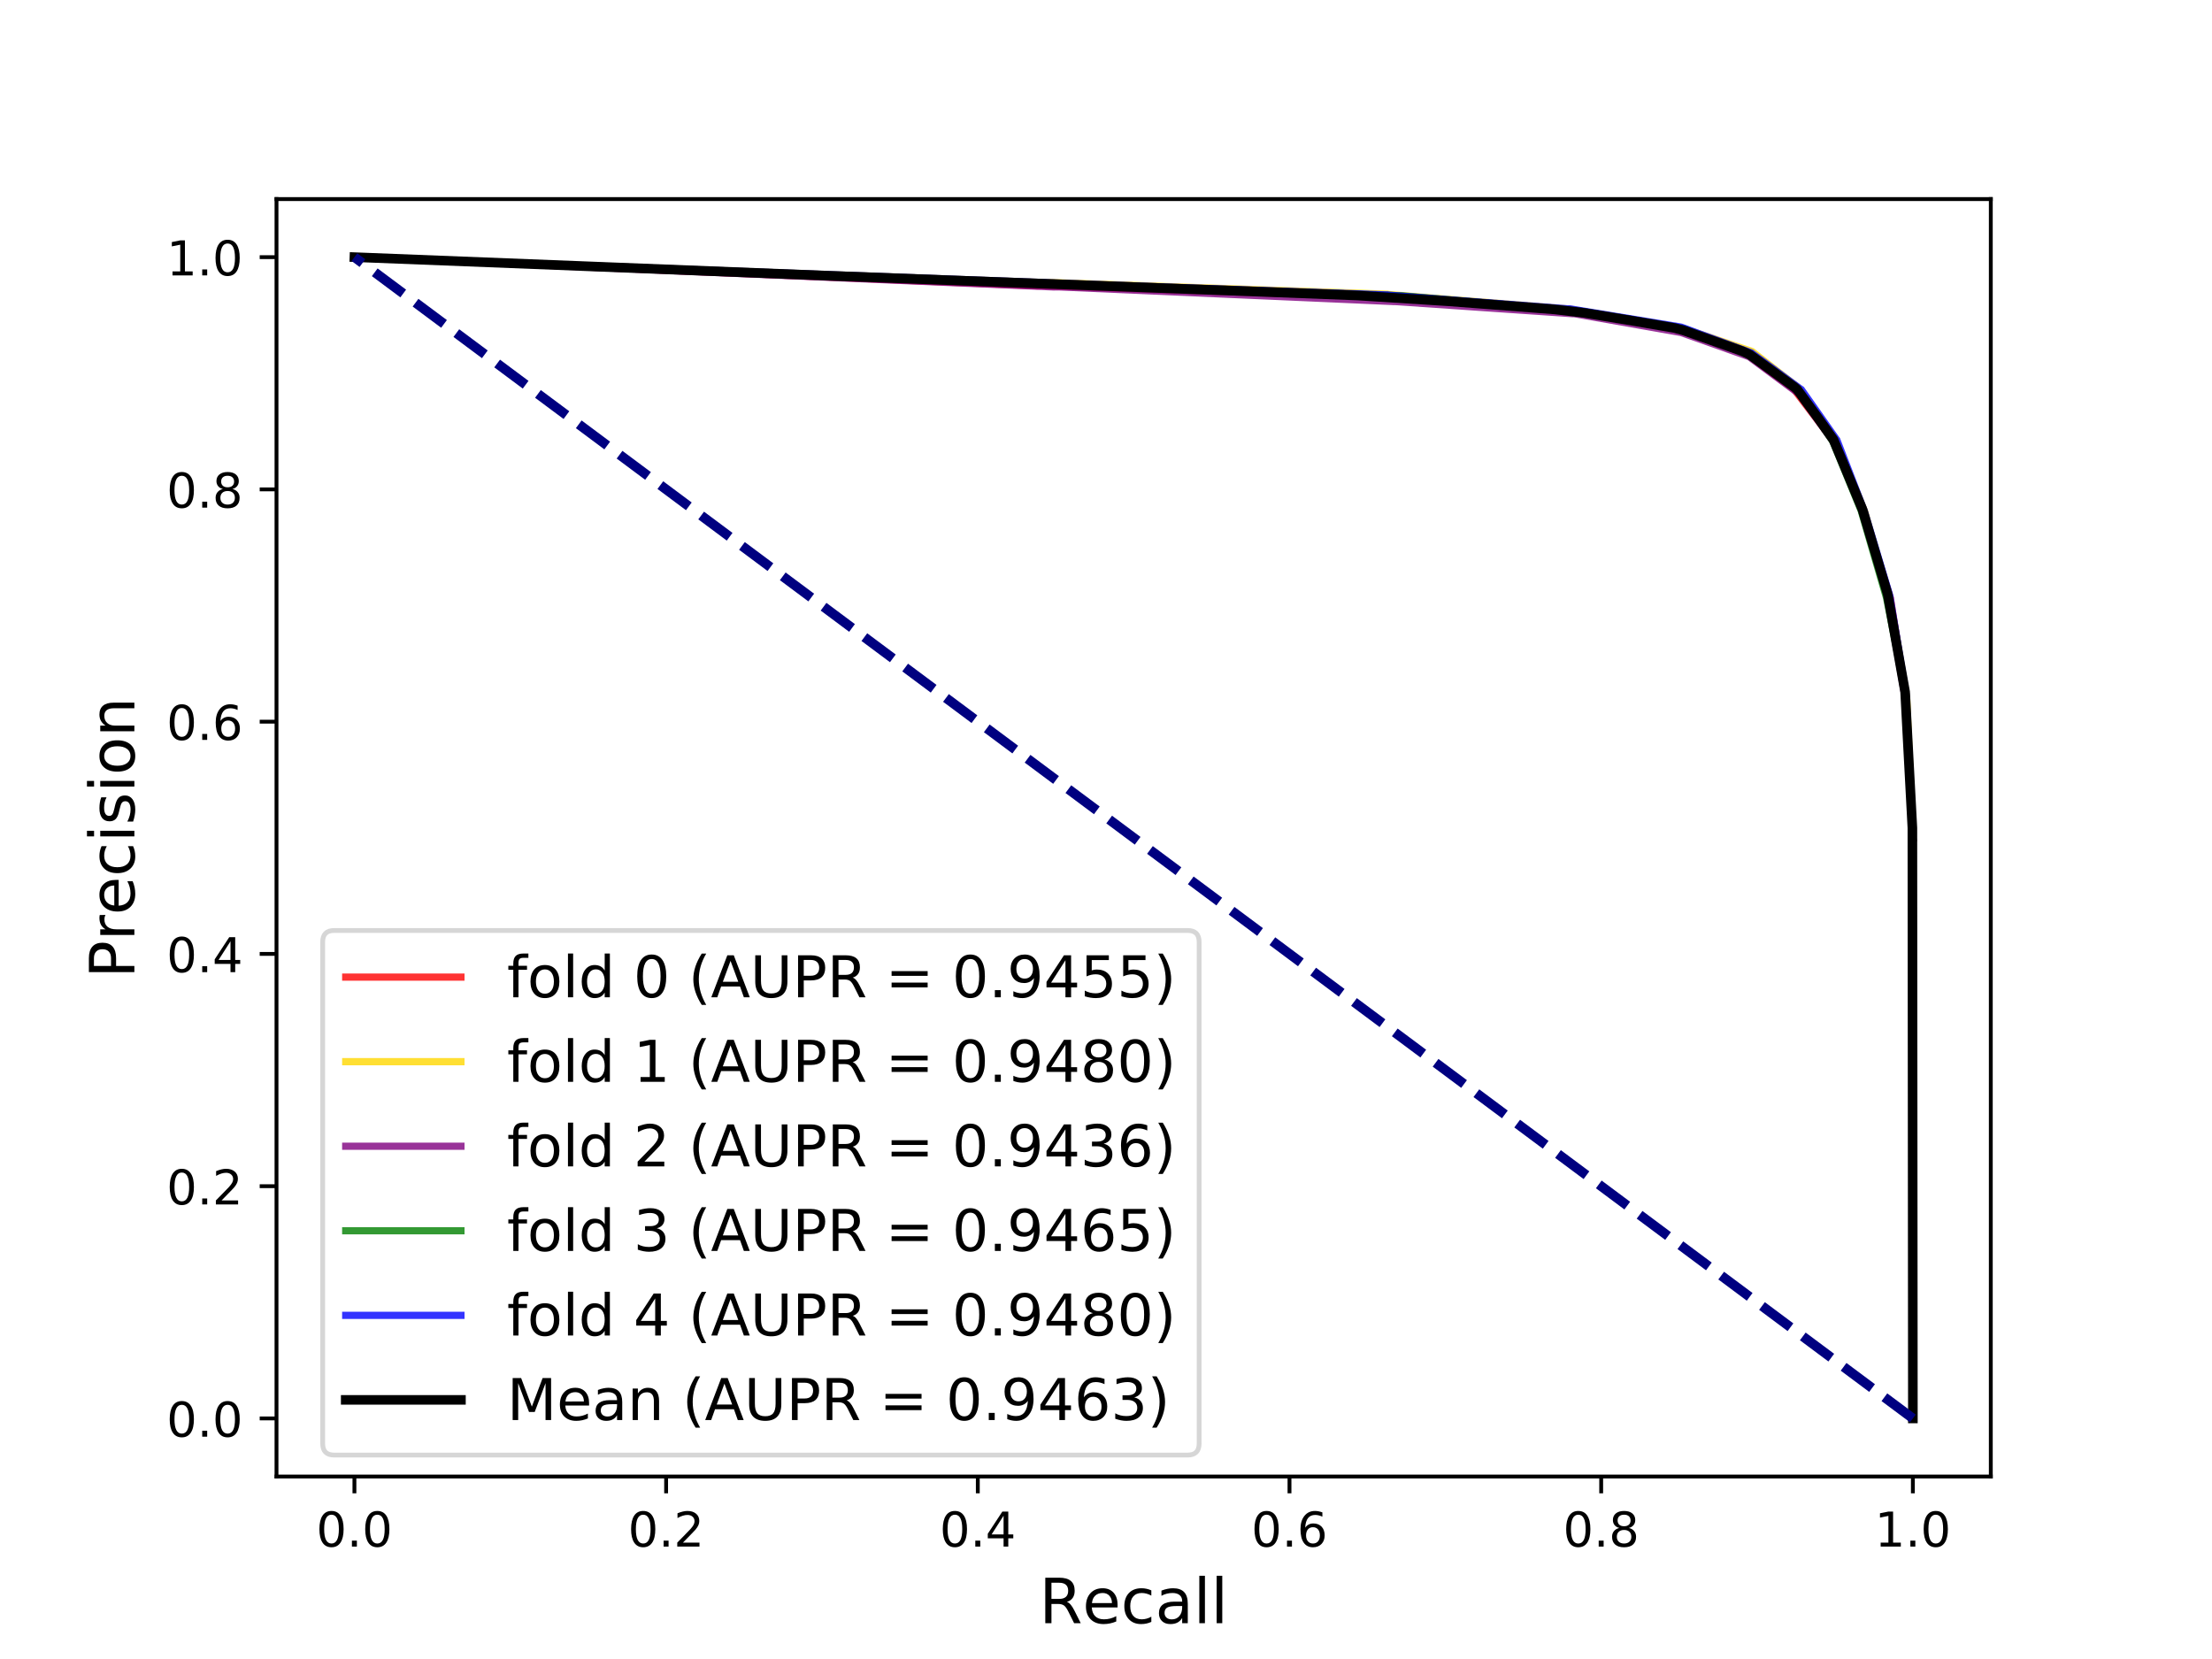 <?xml version="1.0" encoding="utf-8" standalone="no"?>
<!DOCTYPE svg PUBLIC "-//W3C//DTD SVG 1.1//EN"
  "http://www.w3.org/Graphics/SVG/1.1/DTD/svg11.dtd">
<!-- Created with matplotlib (http://matplotlib.org/) -->
<svg height="345.6pt" version="1.1" viewBox="0 0 460.8 345.6" width="460.8pt" xmlns="http://www.w3.org/2000/svg" xmlns:xlink="http://www.w3.org/1999/xlink">
 <defs>
  <style type="text/css">
*{stroke-linecap:butt;stroke-linejoin:round;}
  </style>
 </defs>
 <g id="figure_1">
  <g id="patch_1">
   <path d="M 0 345.6 
L 460.8 345.6 
L 460.8 0 
L 0 0 
z
" style="fill:#ffffff;"/>
  </g>
  <g id="axes_1">
   <g id="patch_2">
    <path d="M 57.6 307.584 
L 414.72 307.584 
L 414.72 41.472 
L 57.6 41.472 
z
" style="fill:#ffffff;"/>
   </g>
   <g id="matplotlib.axis_1">
    <g id="xtick_1">
     <g id="line2d_1">
      <defs>
       <path d="M 0 0 
L 0 3.5 
" id="m596ff8dbe3" style="stroke:#000000;stroke-width:0.8;"/>
      </defs>
      <g>
       <use style="stroke:#000000;stroke-width:0.8;" x="73.833" xlink:href="#m596ff8dbe3" y="307.584"/>
      </g>
     </g>
     <g id="text_1">
      <!-- 0.0 -->
      <defs>
       <path d="M 31.781 66.406 
Q 24.172 66.406 20.328 58.906 
Q 16.5 51.422 16.5 36.375 
Q 16.5 21.391 20.328 13.891 
Q 24.172 6.391 31.781 6.391 
Q 39.453 6.391 43.281 13.891 
Q 47.125 21.391 47.125 36.375 
Q 47.125 51.422 43.281 58.906 
Q 39.453 66.406 31.781 66.406 
z
M 31.781 74.219 
Q 44.047 74.219 50.516 64.516 
Q 56.984 54.828 56.984 36.375 
Q 56.984 17.969 50.516 8.266 
Q 44.047 -1.422 31.781 -1.422 
Q 19.531 -1.422 13.062 8.266 
Q 6.594 17.969 6.594 36.375 
Q 6.594 54.828 13.062 64.516 
Q 19.531 74.219 31.781 74.219 
z
" id="DejaVuSans-30"/>
       <path d="M 10.688 12.406 
L 21 12.406 
L 21 0 
L 10.688 0 
z
" id="DejaVuSans-2e"/>
      </defs>
      <g transform="translate(65.881 322.182)scale(0.1 -0.1)">
       <use xlink:href="#DejaVuSans-30"/>
       <use x="63.623" xlink:href="#DejaVuSans-2e"/>
       <use x="95.41" xlink:href="#DejaVuSans-30"/>
      </g>
     </g>
    </g>
    <g id="xtick_2">
     <g id="line2d_2">
      <g>
       <use style="stroke:#000000;stroke-width:0.8;" x="138.764" xlink:href="#m596ff8dbe3" y="307.584"/>
      </g>
     </g>
     <g id="text_2">
      <!-- 0.2 -->
      <defs>
       <path d="M 19.188 8.297 
L 53.609 8.297 
L 53.609 0 
L 7.328 0 
L 7.328 8.297 
Q 12.938 14.109 22.625 23.891 
Q 32.328 33.688 34.812 36.531 
Q 39.547 41.844 41.422 45.531 
Q 43.312 49.219 43.312 52.781 
Q 43.312 58.594 39.234 62.25 
Q 35.156 65.922 28.609 65.922 
Q 23.969 65.922 18.812 64.312 
Q 13.672 62.703 7.812 59.422 
L 7.812 69.391 
Q 13.766 71.781 18.938 73 
Q 24.125 74.219 28.422 74.219 
Q 39.75 74.219 46.484 68.547 
Q 53.219 62.891 53.219 53.422 
Q 53.219 48.922 51.531 44.891 
Q 49.859 40.875 45.406 35.406 
Q 44.188 33.984 37.641 27.219 
Q 31.109 20.453 19.188 8.297 
z
" id="DejaVuSans-32"/>
      </defs>
      <g transform="translate(130.812 322.182)scale(0.1 -0.1)">
       <use xlink:href="#DejaVuSans-30"/>
       <use x="63.623" xlink:href="#DejaVuSans-2e"/>
       <use x="95.41" xlink:href="#DejaVuSans-32"/>
      </g>
     </g>
    </g>
    <g id="xtick_3">
     <g id="line2d_3">
      <g>
       <use style="stroke:#000000;stroke-width:0.8;" x="203.695" xlink:href="#m596ff8dbe3" y="307.584"/>
      </g>
     </g>
     <g id="text_3">
      <!-- 0.4 -->
      <defs>
       <path d="M 37.797 64.312 
L 12.891 25.391 
L 37.797 25.391 
z
M 35.203 72.906 
L 47.609 72.906 
L 47.609 25.391 
L 58.016 25.391 
L 58.016 17.188 
L 47.609 17.188 
L 47.609 0 
L 37.797 0 
L 37.797 17.188 
L 4.891 17.188 
L 4.891 26.703 
z
" id="DejaVuSans-34"/>
      </defs>
      <g transform="translate(195.743 322.182)scale(0.1 -0.1)">
       <use xlink:href="#DejaVuSans-30"/>
       <use x="63.623" xlink:href="#DejaVuSans-2e"/>
       <use x="95.41" xlink:href="#DejaVuSans-34"/>
      </g>
     </g>
    </g>
    <g id="xtick_4">
     <g id="line2d_4">
      <g>
       <use style="stroke:#000000;stroke-width:0.8;" x="268.625" xlink:href="#m596ff8dbe3" y="307.584"/>
      </g>
     </g>
     <g id="text_4">
      <!-- 0.6 -->
      <defs>
       <path d="M 33.016 40.375 
Q 26.375 40.375 22.484 35.828 
Q 18.609 31.297 18.609 23.391 
Q 18.609 15.531 22.484 10.953 
Q 26.375 6.391 33.016 6.391 
Q 39.656 6.391 43.531 10.953 
Q 47.406 15.531 47.406 23.391 
Q 47.406 31.297 43.531 35.828 
Q 39.656 40.375 33.016 40.375 
z
M 52.594 71.297 
L 52.594 62.312 
Q 48.875 64.062 45.094 64.984 
Q 41.312 65.922 37.594 65.922 
Q 27.828 65.922 22.672 59.328 
Q 17.531 52.734 16.797 39.406 
Q 19.672 43.656 24.016 45.922 
Q 28.375 48.188 33.594 48.188 
Q 44.578 48.188 50.953 41.516 
Q 57.328 34.859 57.328 23.391 
Q 57.328 12.156 50.688 5.359 
Q 44.047 -1.422 33.016 -1.422 
Q 20.359 -1.422 13.672 8.266 
Q 6.984 17.969 6.984 36.375 
Q 6.984 53.656 15.188 63.938 
Q 23.391 74.219 37.203 74.219 
Q 40.922 74.219 44.703 73.484 
Q 48.484 72.75 52.594 71.297 
z
" id="DejaVuSans-36"/>
      </defs>
      <g transform="translate(260.674 322.182)scale(0.1 -0.1)">
       <use xlink:href="#DejaVuSans-30"/>
       <use x="63.623" xlink:href="#DejaVuSans-2e"/>
       <use x="95.41" xlink:href="#DejaVuSans-36"/>
      </g>
     </g>
    </g>
    <g id="xtick_5">
     <g id="line2d_5">
      <g>
       <use style="stroke:#000000;stroke-width:0.8;" x="333.556" xlink:href="#m596ff8dbe3" y="307.584"/>
      </g>
     </g>
     <g id="text_5">
      <!-- 0.8 -->
      <defs>
       <path d="M 31.781 34.625 
Q 24.75 34.625 20.719 30.859 
Q 16.703 27.094 16.703 20.516 
Q 16.703 13.922 20.719 10.156 
Q 24.75 6.391 31.781 6.391 
Q 38.812 6.391 42.859 10.172 
Q 46.922 13.969 46.922 20.516 
Q 46.922 27.094 42.891 30.859 
Q 38.875 34.625 31.781 34.625 
z
M 21.922 38.812 
Q 15.578 40.375 12.031 44.719 
Q 8.5 49.078 8.5 55.328 
Q 8.5 64.062 14.719 69.141 
Q 20.953 74.219 31.781 74.219 
Q 42.672 74.219 48.875 69.141 
Q 55.078 64.062 55.078 55.328 
Q 55.078 49.078 51.531 44.719 
Q 48 40.375 41.703 38.812 
Q 48.828 37.156 52.797 32.312 
Q 56.781 27.484 56.781 20.516 
Q 56.781 9.906 50.312 4.234 
Q 43.844 -1.422 31.781 -1.422 
Q 19.734 -1.422 13.25 4.234 
Q 6.781 9.906 6.781 20.516 
Q 6.781 27.484 10.781 32.312 
Q 14.797 37.156 21.922 38.812 
z
M 18.312 54.391 
Q 18.312 48.734 21.844 45.562 
Q 25.391 42.391 31.781 42.391 
Q 38.141 42.391 41.719 45.562 
Q 45.312 48.734 45.312 54.391 
Q 45.312 60.062 41.719 63.234 
Q 38.141 66.406 31.781 66.406 
Q 25.391 66.406 21.844 63.234 
Q 18.312 60.062 18.312 54.391 
z
" id="DejaVuSans-38"/>
      </defs>
      <g transform="translate(325.605 322.182)scale(0.1 -0.1)">
       <use xlink:href="#DejaVuSans-30"/>
       <use x="63.623" xlink:href="#DejaVuSans-2e"/>
       <use x="95.41" xlink:href="#DejaVuSans-38"/>
      </g>
     </g>
    </g>
    <g id="xtick_6">
     <g id="line2d_6">
      <g>
       <use style="stroke:#000000;stroke-width:0.8;" x="398.487" xlink:href="#m596ff8dbe3" y="307.584"/>
      </g>
     </g>
     <g id="text_6">
      <!-- 1.0 -->
      <defs>
       <path d="M 12.406 8.297 
L 28.516 8.297 
L 28.516 63.922 
L 10.984 60.406 
L 10.984 69.391 
L 28.422 72.906 
L 38.281 72.906 
L 38.281 8.297 
L 54.391 8.297 
L 54.391 0 
L 12.406 0 
z
" id="DejaVuSans-31"/>
      </defs>
      <g transform="translate(390.536 322.182)scale(0.1 -0.1)">
       <use xlink:href="#DejaVuSans-31"/>
       <use x="63.623" xlink:href="#DejaVuSans-2e"/>
       <use x="95.41" xlink:href="#DejaVuSans-30"/>
      </g>
     </g>
    </g>
    <g id="text_7">
     <!-- Recall -->
     <defs>
      <path d="M 44.391 34.188 
Q 47.562 33.109 50.562 29.594 
Q 53.562 26.078 56.594 19.922 
L 66.609 0 
L 56 0 
L 46.688 18.703 
Q 43.062 26.031 39.672 28.422 
Q 36.281 30.812 30.422 30.812 
L 19.672 30.812 
L 19.672 0 
L 9.812 0 
L 9.812 72.906 
L 32.078 72.906 
Q 44.578 72.906 50.734 67.672 
Q 56.891 62.453 56.891 51.906 
Q 56.891 45.016 53.688 40.469 
Q 50.484 35.938 44.391 34.188 
z
M 19.672 64.797 
L 19.672 38.922 
L 32.078 38.922 
Q 39.203 38.922 42.844 42.219 
Q 46.484 45.516 46.484 51.906 
Q 46.484 58.297 42.844 61.547 
Q 39.203 64.797 32.078 64.797 
z
" id="DejaVuSans-52"/>
      <path d="M 56.203 29.594 
L 56.203 25.203 
L 14.891 25.203 
Q 15.484 15.922 20.484 11.062 
Q 25.484 6.203 34.422 6.203 
Q 39.594 6.203 44.453 7.469 
Q 49.312 8.734 54.109 11.281 
L 54.109 2.781 
Q 49.266 0.734 44.188 -0.344 
Q 39.109 -1.422 33.891 -1.422 
Q 20.797 -1.422 13.156 6.188 
Q 5.516 13.812 5.516 26.812 
Q 5.516 40.234 12.766 48.109 
Q 20.016 56 32.328 56 
Q 43.359 56 49.781 48.891 
Q 56.203 41.797 56.203 29.594 
z
M 47.219 32.234 
Q 47.125 39.594 43.094 43.984 
Q 39.062 48.391 32.422 48.391 
Q 24.906 48.391 20.391 44.141 
Q 15.875 39.891 15.188 32.172 
z
" id="DejaVuSans-65"/>
      <path d="M 48.781 52.594 
L 48.781 44.188 
Q 44.969 46.297 41.141 47.344 
Q 37.312 48.391 33.406 48.391 
Q 24.656 48.391 19.812 42.844 
Q 14.984 37.312 14.984 27.297 
Q 14.984 17.281 19.812 11.734 
Q 24.656 6.203 33.406 6.203 
Q 37.312 6.203 41.141 7.25 
Q 44.969 8.297 48.781 10.406 
L 48.781 2.094 
Q 45.016 0.344 40.984 -0.531 
Q 36.969 -1.422 32.422 -1.422 
Q 20.062 -1.422 12.781 6.344 
Q 5.516 14.109 5.516 27.297 
Q 5.516 40.672 12.859 48.328 
Q 20.219 56 33.016 56 
Q 37.156 56 41.109 55.141 
Q 45.062 54.297 48.781 52.594 
z
" id="DejaVuSans-63"/>
      <path d="M 34.281 27.484 
Q 23.391 27.484 19.188 25 
Q 14.984 22.516 14.984 16.5 
Q 14.984 11.719 18.141 8.906 
Q 21.297 6.109 26.703 6.109 
Q 34.188 6.109 38.703 11.406 
Q 43.219 16.703 43.219 25.484 
L 43.219 27.484 
z
M 52.203 31.203 
L 52.203 0 
L 43.219 0 
L 43.219 8.297 
Q 40.141 3.328 35.547 0.953 
Q 30.953 -1.422 24.312 -1.422 
Q 15.922 -1.422 10.953 3.297 
Q 6 8.016 6 15.922 
Q 6 25.141 12.172 29.828 
Q 18.359 34.516 30.609 34.516 
L 43.219 34.516 
L 43.219 35.406 
Q 43.219 41.609 39.141 45 
Q 35.062 48.391 27.688 48.391 
Q 23 48.391 18.547 47.266 
Q 14.109 46.141 10.016 43.891 
L 10.016 52.203 
Q 14.938 54.109 19.578 55.047 
Q 24.219 56 28.609 56 
Q 40.484 56 46.344 49.844 
Q 52.203 43.703 52.203 31.203 
z
" id="DejaVuSans-61"/>
      <path d="M 9.422 75.984 
L 18.406 75.984 
L 18.406 0 
L 9.422 0 
z
" id="DejaVuSans-6c"/>
     </defs>
     <g transform="translate(216.479 338.14)scale(0.13 -0.13)">
      <use xlink:href="#DejaVuSans-52"/>
      <use x="69.42" xlink:href="#DejaVuSans-65"/>
      <use x="130.943" xlink:href="#DejaVuSans-63"/>
      <use x="185.924" xlink:href="#DejaVuSans-61"/>
      <use x="247.203" xlink:href="#DejaVuSans-6c"/>
      <use x="274.986" xlink:href="#DejaVuSans-6c"/>
     </g>
    </g>
   </g>
   <g id="matplotlib.axis_2">
    <g id="ytick_1">
     <g id="line2d_7">
      <defs>
       <path d="M 0 0 
L -3.5 0 
" id="m5205f10f16" style="stroke:#000000;stroke-width:0.8;"/>
      </defs>
      <g>
       <use style="stroke:#000000;stroke-width:0.8;" x="57.6" xlink:href="#m5205f10f16" y="295.488"/>
      </g>
     </g>
     <g id="text_8">
      <!-- 0.0 -->
      <g transform="translate(34.697 299.287)scale(0.1 -0.1)">
       <use xlink:href="#DejaVuSans-30"/>
       <use x="63.623" xlink:href="#DejaVuSans-2e"/>
       <use x="95.41" xlink:href="#DejaVuSans-30"/>
      </g>
     </g>
    </g>
    <g id="ytick_2">
     <g id="line2d_8">
      <g>
       <use style="stroke:#000000;stroke-width:0.8;" x="57.6" xlink:href="#m5205f10f16" y="247.104"/>
      </g>
     </g>
     <g id="text_9">
      <!-- 0.2 -->
      <g transform="translate(34.697 250.903)scale(0.1 -0.1)">
       <use xlink:href="#DejaVuSans-30"/>
       <use x="63.623" xlink:href="#DejaVuSans-2e"/>
       <use x="95.41" xlink:href="#DejaVuSans-32"/>
      </g>
     </g>
    </g>
    <g id="ytick_3">
     <g id="line2d_9">
      <g>
       <use style="stroke:#000000;stroke-width:0.8;" x="57.6" xlink:href="#m5205f10f16" y="198.72"/>
      </g>
     </g>
     <g id="text_10">
      <!-- 0.4 -->
      <g transform="translate(34.697 202.519)scale(0.1 -0.1)">
       <use xlink:href="#DejaVuSans-30"/>
       <use x="63.623" xlink:href="#DejaVuSans-2e"/>
       <use x="95.41" xlink:href="#DejaVuSans-34"/>
      </g>
     </g>
    </g>
    <g id="ytick_4">
     <g id="line2d_10">
      <g>
       <use style="stroke:#000000;stroke-width:0.8;" x="57.6" xlink:href="#m5205f10f16" y="150.336"/>
      </g>
     </g>
     <g id="text_11">
      <!-- 0.6 -->
      <g transform="translate(34.697 154.135)scale(0.1 -0.1)">
       <use xlink:href="#DejaVuSans-30"/>
       <use x="63.623" xlink:href="#DejaVuSans-2e"/>
       <use x="95.41" xlink:href="#DejaVuSans-36"/>
      </g>
     </g>
    </g>
    <g id="ytick_5">
     <g id="line2d_11">
      <g>
       <use style="stroke:#000000;stroke-width:0.8;" x="57.6" xlink:href="#m5205f10f16" y="101.952"/>
      </g>
     </g>
     <g id="text_12">
      <!-- 0.8 -->
      <g transform="translate(34.697 105.751)scale(0.1 -0.1)">
       <use xlink:href="#DejaVuSans-30"/>
       <use x="63.623" xlink:href="#DejaVuSans-2e"/>
       <use x="95.41" xlink:href="#DejaVuSans-38"/>
      </g>
     </g>
    </g>
    <g id="ytick_6">
     <g id="line2d_12">
      <g>
       <use style="stroke:#000000;stroke-width:0.8;" x="57.6" xlink:href="#m5205f10f16" y="53.568"/>
      </g>
     </g>
     <g id="text_13">
      <!-- 1.0 -->
      <g transform="translate(34.697 57.367)scale(0.1 -0.1)">
       <use xlink:href="#DejaVuSans-31"/>
       <use x="63.623" xlink:href="#DejaVuSans-2e"/>
       <use x="95.41" xlink:href="#DejaVuSans-30"/>
      </g>
     </g>
    </g>
    <g id="text_14">
     <!-- Precision -->
     <defs>
      <path d="M 19.672 64.797 
L 19.672 37.406 
L 32.078 37.406 
Q 38.969 37.406 42.719 40.969 
Q 46.484 44.531 46.484 51.125 
Q 46.484 57.672 42.719 61.234 
Q 38.969 64.797 32.078 64.797 
z
M 9.812 72.906 
L 32.078 72.906 
Q 44.344 72.906 50.609 67.359 
Q 56.891 61.812 56.891 51.125 
Q 56.891 40.328 50.609 34.812 
Q 44.344 29.297 32.078 29.297 
L 19.672 29.297 
L 19.672 0 
L 9.812 0 
z
" id="DejaVuSans-50"/>
      <path d="M 41.109 46.297 
Q 39.594 47.172 37.812 47.578 
Q 36.031 48 33.891 48 
Q 26.266 48 22.188 43.047 
Q 18.109 38.094 18.109 28.812 
L 18.109 0 
L 9.078 0 
L 9.078 54.688 
L 18.109 54.688 
L 18.109 46.188 
Q 20.953 51.172 25.484 53.578 
Q 30.031 56 36.531 56 
Q 37.453 56 38.578 55.875 
Q 39.703 55.766 41.062 55.516 
z
" id="DejaVuSans-72"/>
      <path d="M 9.422 54.688 
L 18.406 54.688 
L 18.406 0 
L 9.422 0 
z
M 9.422 75.984 
L 18.406 75.984 
L 18.406 64.594 
L 9.422 64.594 
z
" id="DejaVuSans-69"/>
      <path d="M 44.281 53.078 
L 44.281 44.578 
Q 40.484 46.531 36.375 47.5 
Q 32.281 48.484 27.875 48.484 
Q 21.188 48.484 17.844 46.438 
Q 14.5 44.391 14.5 40.281 
Q 14.5 37.156 16.891 35.375 
Q 19.281 33.594 26.516 31.984 
L 29.594 31.297 
Q 39.156 29.25 43.188 25.516 
Q 47.219 21.781 47.219 15.094 
Q 47.219 7.469 41.188 3.016 
Q 35.156 -1.422 24.609 -1.422 
Q 20.219 -1.422 15.453 -0.562 
Q 10.688 0.297 5.422 2 
L 5.422 11.281 
Q 10.406 8.688 15.234 7.391 
Q 20.062 6.109 24.812 6.109 
Q 31.156 6.109 34.562 8.281 
Q 37.984 10.453 37.984 14.406 
Q 37.984 18.062 35.516 20.016 
Q 33.062 21.969 24.703 23.781 
L 21.578 24.516 
Q 13.234 26.266 9.516 29.906 
Q 5.812 33.547 5.812 39.891 
Q 5.812 47.609 11.281 51.797 
Q 16.75 56 26.812 56 
Q 31.781 56 36.172 55.266 
Q 40.578 54.547 44.281 53.078 
z
" id="DejaVuSans-73"/>
      <path d="M 30.609 48.391 
Q 23.391 48.391 19.188 42.75 
Q 14.984 37.109 14.984 27.297 
Q 14.984 17.484 19.156 11.844 
Q 23.344 6.203 30.609 6.203 
Q 37.797 6.203 41.984 11.859 
Q 46.188 17.531 46.188 27.297 
Q 46.188 37.016 41.984 42.703 
Q 37.797 48.391 30.609 48.391 
z
M 30.609 56 
Q 42.328 56 49.016 48.375 
Q 55.719 40.766 55.719 27.297 
Q 55.719 13.875 49.016 6.219 
Q 42.328 -1.422 30.609 -1.422 
Q 18.844 -1.422 12.172 6.219 
Q 5.516 13.875 5.516 27.297 
Q 5.516 40.766 12.172 48.375 
Q 18.844 56 30.609 56 
z
" id="DejaVuSans-6f"/>
      <path d="M 54.891 33.016 
L 54.891 0 
L 45.906 0 
L 45.906 32.719 
Q 45.906 40.484 42.875 44.328 
Q 39.844 48.188 33.797 48.188 
Q 26.516 48.188 22.312 43.547 
Q 18.109 38.922 18.109 30.906 
L 18.109 0 
L 9.078 0 
L 9.078 54.688 
L 18.109 54.688 
L 18.109 46.188 
Q 21.344 51.125 25.703 53.562 
Q 30.078 56 35.797 56 
Q 45.219 56 50.047 50.172 
Q 54.891 44.344 54.891 33.016 
z
" id="DejaVuSans-6e"/>
     </defs>
     <g transform="translate(27.993 203.784)rotate(-90)scale(0.13 -0.13)">
      <use xlink:href="#DejaVuSans-50"/>
      <use x="60.287" xlink:href="#DejaVuSans-72"/>
      <use x="101.369" xlink:href="#DejaVuSans-65"/>
      <use x="162.893" xlink:href="#DejaVuSans-63"/>
      <use x="217.873" xlink:href="#DejaVuSans-69"/>
      <use x="245.656" xlink:href="#DejaVuSans-73"/>
      <use x="297.756" xlink:href="#DejaVuSans-69"/>
      <use x="325.539" xlink:href="#DejaVuSans-6f"/>
      <use x="386.721" xlink:href="#DejaVuSans-6e"/>
     </g>
    </g>
   </g>
   <g id="line2d_13">
    <path clip-path="url(#ped77358a42)" d="M 398.487 174.528 
L 397.037 145.161 
L 397.023 145.147 
L 397.023 145.143 
L 397.023 145.139 
L 393.795 124.582 
L 393.795 124.565 
L 393.795 124.56 
L 393.78 124.562 
L 393.766 124.565 
L 388.433 107.269 
L 388.433 107.263 
L 388.419 107.251 
L 388.391 107.255 
L 388.391 107.249 
L 382.02 91.928 
L 382.02 91.92 
L 382.006 91.922 
L 381.991 91.923 
L 381.977 91.901 
L 381.963 91.887 
L 381.963 91.871 
L 381.963 91.863 
L 373.601 80.909 
L 373.573 80.912 
L 373.559 80.904 
L 373.559 80.895 
L 373.488 80.901 
L 373.473 80.875 
L 373.473 80.866 
L 373.473 80.857 
L 363.533 73.478 
L 363.519 73.479 
L 363.491 73.461 
L 363.405 73.426 
L 363.391 73.427 
L 363.377 73.408 
L 349.028 68.478 
L 349 68.457 
L 348.986 68.458 
L 348.858 68.442 
L 348.843 68.421 
L 348.829 68.422 
L 348.829 68.411 
L 348.787 68.413 
L 348.772 68.413 
L 348.758 68.414 
L 326.93 64.706 
L 326.915 64.707 
L 326.873 64.709 
L 326.83 64.711 
L 326.816 64.711 
L 326.731 64.678 
L 326.702 64.679 
L 326.674 64.655 
L 326.631 64.645 
L 326.56 64.648 
L 326.531 64.649 
L 288.52 61.818 
L 288.506 61.818 
L 288.506 61.803 
L 288.477 61.804 
L 288.364 61.794 
L 288.335 61.795 
L 288.307 61.796 
L 288.036 61.806 
L 287.98 61.808 
L 287.923 61.81 
L 287.908 61.811 
L 287.852 61.813 
L 287.837 61.813 
L 287.823 61.814 
L 217.062 59.519 
L 217.048 59.519 
L 217.033 59.52 
L 217.019 59.521 
L 216.891 59.526 
L 216.777 59.53 
L 216.763 59.531 
L 216.379 59.547 
L 216.337 59.548 
L 216.294 59.55 
L 216.223 59.553 
L 216.194 59.554 
L 216.18 59.555 
L 73.833 53.568 
" style="fill:none;opacity:0.8;stroke:#ff0000;stroke-linecap:square;stroke-width:1.5;"/>
   </g>
   <g id="line2d_14">
    <path clip-path="url(#ped77358a42)" d="M 398.487 174.528 
L 397.193 145.294 
L 397.193 145.285 
L 397.179 145.272 
L 397.179 145.255 
L 397.179 145.251 
L 397.179 145.243 
L 393.382 124.383 
L 393.382 124.377 
L 393.382 124.361 
L 393.382 124.356 
L 393.368 124.326 
L 393.368 124.32 
L 393.354 124.306 
L 388.49 106.631 
L 388.49 106.624 
L 388.476 106.613 
L 388.462 106.615 
L 388.462 106.588 
L 382.247 91.619 
L 382.247 91.612 
L 382.233 91.605 
L 382.233 91.597 
L 382.233 91.558 
L 382.233 91.55 
L 382.233 91.526 
L 382.233 91.518 
L 382.219 91.519 
L 374.483 80.649 
L 374.469 80.65 
L 374.455 80.651 
L 374.44 80.634 
L 374.44 80.625 
L 374.426 80.626 
L 365.055 73.273 
L 365.055 73.263 
L 365.026 73.265 
L 364.998 73.267 
L 364.984 73.258 
L 364.984 73.248 
L 364.955 73.249 
L 364.955 73.239 
L 364.955 73.22 
L 364.941 73.22 
L 364.941 73.21 
L 364.927 73.211 
L 364.913 73.202 
L 350.536 68.401 
L 350.536 68.39 
L 350.521 68.391 
L 350.45 68.373 
L 350.436 68.363 
L 350.337 68.335 
L 350.308 68.336 
L 350.294 68.337 
L 350.28 68.337 
L 327.385 64.465 
L 327.37 64.465 
L 327.356 64.454 
L 327.328 64.442 
L 327.242 64.434 
L 327.157 64.412 
L 327.143 64.4 
L 327.129 64.401 
L 327.1 64.402 
L 327.086 64.403 
L 289.217 61.344 
L 289.203 61.344 
L 289.188 61.345 
L 289.131 61.332 
L 289.075 61.319 
L 289.032 61.29 
L 288.776 61.284 
L 288.719 61.286 
L 288.691 61.287 
L 288.634 61.274 
L 288.605 61.275 
L 288.563 61.277 
L 218.655 58.843 
L 218.64 58.843 
L 218.612 58.844 
L 218.598 58.845 
L 218.569 58.846 
L 218.47 58.849 
L 218.384 58.852 
L 218.37 58.853 
L 218.356 58.853 
L 217.929 58.869 
L 217.915 58.869 
L 217.872 58.871 
L 217.816 58.873 
L 217.744 58.875 
L 217.73 58.876 
L 73.833 53.568 
" style="fill:none;opacity:0.8;stroke:#ffd700;stroke-linecap:square;stroke-width:1.5;"/>
   </g>
   <g id="line2d_15">
    <path clip-path="url(#ped77358a42)" d="M 398.487 174.528 
L 396.838 145.13 
L 396.838 145.126 
L 396.838 145.122 
L 396.823 145.121 
L 396.823 145.116 
L 396.823 145.112 
L 396.823 145.108 
L 396.823 145.1 
L 396.823 145.092 
L 393.396 124.885 
L 393.396 124.88 
L 393.396 124.875 
L 393.396 124.869 
L 393.396 124.864 
L 393.396 124.837 
L 388.448 107.387 
L 388.448 107.38 
L 388.448 107.373 
L 388.405 107.359 
L 388.376 107.35 
L 388.376 107.343 
L 382.191 92.391 
L 382.176 92.385 
L 382.162 92.386 
L 382.134 92.35 
L 382.119 92.351 
L 382.119 92.343 
L 374.725 81.974 
L 374.711 81.975 
L 374.696 81.959 
L 374.682 81.96 
L 374.654 81.935 
L 374.639 81.928 
L 364.202 74.182 
L 364.187 74.183 
L 364.173 74.184 
L 364.145 74.186 
L 364.13 74.187 
L 364.031 74.193 
L 364.017 74.194 
L 364.003 74.175 
L 364.003 74.165 
L 363.988 74.166 
L 350.251 69.289 
L 350.237 69.29 
L 350.223 69.291 
L 350.223 69.269 
L 350.194 69.26 
L 350.18 69.261 
L 350.123 69.264 
L 350.095 69.243 
L 350.066 69.245 
L 350.066 69.234 
L 350.052 69.235 
L 350.038 69.235 
L 350.024 69.236 
L 328.025 65.361 
L 327.968 65.339 
L 327.953 65.339 
L 327.925 65.341 
L 327.769 65.348 
L 327.754 65.348 
L 327.74 65.349 
L 327.726 65.349 
L 327.712 65.35 
L 327.669 65.352 
L 327.626 65.354 
L 327.598 65.355 
L 327.584 65.343 
L 327.555 65.345 
L 290.781 62.825 
L 290.767 62.826 
L 290.753 62.826 
L 290.738 62.827 
L 290.724 62.827 
L 290.696 62.814 
L 290.667 62.815 
L 290.653 62.816 
L 290.44 62.81 
L 290.411 62.811 
L 290.34 62.814 
L 290.241 62.818 
L 290.226 62.804 
L 290.212 62.804 
L 290.198 62.805 
L 290.184 62.806 
L 290.17 62.806 
L 220.532 59.761 
L 220.503 59.762 
L 220.475 59.763 
L 220.461 59.763 
L 220.389 59.766 
L 220.318 59.769 
L 220.304 59.77 
L 220.29 59.77 
L 219.821 59.768 
L 219.721 59.772 
L 219.593 59.777 
L 219.55 59.779 
L 73.833 53.568 
" style="fill:none;opacity:0.8;stroke:#800080;stroke-linecap:square;stroke-width:1.5;"/>
   </g>
   <g id="line2d_16">
    <path clip-path="url(#ped77358a42)" d="M 398.487 174.528 
L 396.98 144.705 
L 396.98 144.697 
L 396.98 144.693 
L 396.98 144.685 
L 396.98 144.68 
L 396.98 144.672 
L 393.012 124.608 
L 393.012 124.592 
L 393.012 124.586 
L 393.012 124.581 
L 393.012 124.554 
L 393.012 124.548 
L 392.998 124.551 
L 392.998 124.535 
L 392.998 124.529 
L 387.765 106.546 
L 387.765 106.54 
L 387.765 106.533 
L 387.765 106.526 
L 387.765 106.513 
L 387.765 106.506 
L 387.765 106.5 
L 381.778 91.898 
L 381.75 91.893 
L 381.75 91.885 
L 381.75 91.869 
L 381.735 91.871 
L 381.735 91.847 
L 381.735 91.839 
L 381.735 91.831 
L 374.355 80.93 
L 374.341 80.922 
L 374.341 80.913 
L 374.312 80.906 
L 374.298 80.907 
L 374.27 80.883 
L 364.074 73.883 
L 364.059 73.874 
L 364.059 73.864 
L 364.031 73.856 
L 364.017 73.847 
L 363.946 73.811 
L 363.917 73.813 
L 363.903 73.814 
L 363.889 73.805 
L 363.875 73.806 
L 350.92 68.48 
L 350.905 68.481 
L 350.877 68.483 
L 350.863 68.483 
L 350.763 68.477 
L 350.735 68.468 
L 350.706 68.447 
L 350.706 68.437 
L 350.692 68.437 
L 328.977 64.768 
L 328.963 64.769 
L 328.949 64.77 
L 328.935 64.77 
L 328.849 64.749 
L 328.835 64.75 
L 328.665 64.732 
L 328.636 64.721 
L 328.608 64.722 
L 328.593 64.723 
L 291.904 61.606 
L 291.89 61.606 
L 291.876 61.607 
L 291.819 61.609 
L 291.762 61.611 
L 291.464 61.592 
L 291.393 61.594 
L 291.364 61.595 
L 291.336 61.596 
L 291.321 61.597 
L 291.307 61.597 
L 221.868 59.197 
L 221.854 59.198 
L 221.826 59.199 
L 221.797 59.2 
L 221.769 59.201 
L 221.755 59.201 
L 221.598 59.207 
L 221.484 59.212 
L 221.442 59.213 
L 221.428 59.214 
L 221.072 59.227 
L 221.015 59.229 
L 220.944 59.232 
L 220.887 59.212 
L 220.816 59.214 
L 220.759 59.216 
L 73.833 53.568 
" style="fill:none;opacity:0.8;stroke:#008000;stroke-linecap:square;stroke-width:1.5;"/>
   </g>
   <g id="line2d_17">
    <path clip-path="url(#ped77358a42)" d="M 398.487 174.528 
L 397.065 144.591 
L 397.065 144.587 
L 397.051 144.552 
L 397.051 144.548 
L 397.051 144.544 
L 393.695 124.194 
L 393.695 124.188 
L 393.695 124.183 
L 393.695 124.172 
L 393.695 124.167 
L 388.391 106.524 
L 388.391 106.511 
L 388.391 106.497 
L 388.391 106.491 
L 388.376 106.459 
L 388.376 106.452 
L 388.362 106.454 
L 382.646 91.641 
L 382.646 91.626 
L 382.617 91.621 
L 382.617 91.613 
L 375.265 81.17 
L 375.251 81.172 
L 375.237 81.164 
L 375.237 81.137 
L 375.237 81.128 
L 375.222 81.12 
L 375.208 81.121 
L 375.194 81.122 
L 375.18 81.124 
L 375.18 81.115 
L 364.913 73.581 
L 364.913 73.571 
L 364.87 73.534 
L 364.87 73.524 
L 364.856 73.525 
L 364.856 73.515 
L 350.308 68.182 
L 350.265 68.162 
L 350.18 68.145 
L 350.166 68.145 
L 350.152 68.135 
L 326.93 64.322 
L 326.887 64.324 
L 326.745 64.33 
L 326.731 64.33 
L 326.702 64.332 
L 326.645 64.334 
L 326.617 64.335 
L 326.603 64.336 
L 326.588 64.336 
L 289.459 61.5 
L 289.387 61.502 
L 289.359 61.473 
L 289.331 61.474 
L 289.316 61.475 
L 289.16 61.451 
L 289.117 61.437 
L 289.018 61.426 
L 288.947 61.428 
L 288.89 61.43 
L 288.875 61.431 
L 288.861 61.431 
L 288.847 61.432 
L 288.833 61.432 
L 219.238 58.935 
L 219.223 58.936 
L 219.209 58.936 
L 219.195 58.937 
L 219.181 58.937 
L 219.095 58.94 
L 219.038 58.942 
L 219.01 58.943 
L 218.598 58.913 
L 218.583 58.914 
L 218.527 58.893 
L 218.441 58.896 
L 218.427 58.896 
L 218.413 58.897 
L 73.833 53.568 
" style="fill:none;opacity:0.8;stroke:#0000ff;stroke-linecap:square;stroke-width:1.5;"/>
   </g>
   <g id="line2d_18">
    <path clip-path="url(#ped77358a42)" d="M 398.487 295.488 
L 398.385 172.47 
L 396.872 144.137 
L 393.242 123.795 
L 387.979 106.117 
L 381.947 91.587 
L 378.497 86.744 
L 374.415 81.174 
L 373.865 80.69 
L 364.544 73.91 
L 363.021 73.183 
L 350.668 68.824 
L 348.893 68.34 
L 340.445 66.887 
L 330.1 65.192 
L 323.907 64.465 
L 301.845 62.77 
L 282.795 61.559 
L 263.952 60.833 
L 172.629 57.443 
L 73.833 53.568 
L 73.833 53.568 
" style="fill:none;stroke:#000000;stroke-linecap:square;stroke-width:2;"/>
   </g>
   <g id="line2d_19">
    <path clip-path="url(#ped77358a42)" d="M 398.487 295.488 
L 73.833 53.568 
" style="fill:none;stroke:#000080;stroke-dasharray:7.4,3.2;stroke-dashoffset:0;stroke-width:2;"/>
   </g>
   <g id="patch_3">
    <path d="M 57.6 307.584 
L 57.6 41.472 
" style="fill:none;stroke:#000000;stroke-linecap:square;stroke-linejoin:miter;stroke-width:0.8;"/>
   </g>
   <g id="patch_4">
    <path d="M 414.72 307.584 
L 414.72 41.472 
" style="fill:none;stroke:#000000;stroke-linecap:square;stroke-linejoin:miter;stroke-width:0.8;"/>
   </g>
   <g id="patch_5">
    <path d="M 57.6 307.584 
L 414.72 307.584 
" style="fill:none;stroke:#000000;stroke-linecap:square;stroke-linejoin:miter;stroke-width:0.8;"/>
   </g>
   <g id="patch_6">
    <path d="M 57.6 41.472 
L 414.72 41.472 
" style="fill:none;stroke:#000000;stroke-linecap:square;stroke-linejoin:miter;stroke-width:0.8;"/>
   </g>
   <g id="legend_1">
    <g id="patch_7">
     <path d="M 69.62 303.116 
L 247.402 303.116 
Q 249.802 303.116 249.802 300.716 
L 249.802 196.234 
Q 249.802 193.834 247.402 193.834 
L 69.62 193.834 
Q 67.22 193.834 67.22 196.234 
L 67.22 300.716 
Q 67.22 303.116 69.62 303.116 
z
" style="fill:#ffffff;opacity:0.8;stroke:#cccccc;stroke-linejoin:miter;"/>
    </g>
    <g id="line2d_20">
     <path d="M 72.02 203.552 
L 96.02 203.552 
" style="fill:none;opacity:0.8;stroke:#ff0000;stroke-linecap:square;stroke-width:1.5;"/>
    </g>
    <g id="line2d_21"/>
    <g id="text_15">
     <!-- fold 0 (AUPR = 0.9455) -->
     <defs>
      <path d="M 37.109 75.984 
L 37.109 68.5 
L 28.516 68.5 
Q 23.688 68.5 21.797 66.547 
Q 19.922 64.594 19.922 59.516 
L 19.922 54.688 
L 34.719 54.688 
L 34.719 47.703 
L 19.922 47.703 
L 19.922 0 
L 10.891 0 
L 10.891 47.703 
L 2.297 47.703 
L 2.297 54.688 
L 10.891 54.688 
L 10.891 58.5 
Q 10.891 67.625 15.141 71.797 
Q 19.391 75.984 28.609 75.984 
z
" id="DejaVuSans-66"/>
      <path d="M 45.406 46.391 
L 45.406 75.984 
L 54.391 75.984 
L 54.391 0 
L 45.406 0 
L 45.406 8.203 
Q 42.578 3.328 38.25 0.953 
Q 33.938 -1.422 27.875 -1.422 
Q 17.969 -1.422 11.734 6.484 
Q 5.516 14.406 5.516 27.297 
Q 5.516 40.188 11.734 48.094 
Q 17.969 56 27.875 56 
Q 33.938 56 38.25 53.625 
Q 42.578 51.266 45.406 46.391 
z
M 14.797 27.297 
Q 14.797 17.391 18.875 11.75 
Q 22.953 6.109 30.078 6.109 
Q 37.203 6.109 41.297 11.75 
Q 45.406 17.391 45.406 27.297 
Q 45.406 37.203 41.297 42.844 
Q 37.203 48.484 30.078 48.484 
Q 22.953 48.484 18.875 42.844 
Q 14.797 37.203 14.797 27.297 
z
" id="DejaVuSans-64"/>
      <path id="DejaVuSans-20"/>
      <path d="M 31 75.875 
Q 24.469 64.656 21.281 53.656 
Q 18.109 42.672 18.109 31.391 
Q 18.109 20.125 21.312 9.062 
Q 24.516 -2 31 -13.188 
L 23.188 -13.188 
Q 15.875 -1.703 12.234 9.375 
Q 8.594 20.453 8.594 31.391 
Q 8.594 42.281 12.203 53.312 
Q 15.828 64.359 23.188 75.875 
z
" id="DejaVuSans-28"/>
      <path d="M 34.188 63.188 
L 20.797 26.906 
L 47.609 26.906 
z
M 28.609 72.906 
L 39.797 72.906 
L 67.578 0 
L 57.328 0 
L 50.688 18.703 
L 17.828 18.703 
L 11.188 0 
L 0.781 0 
z
" id="DejaVuSans-41"/>
      <path d="M 8.688 72.906 
L 18.609 72.906 
L 18.609 28.609 
Q 18.609 16.891 22.844 11.734 
Q 27.094 6.594 36.625 6.594 
Q 46.094 6.594 50.344 11.734 
Q 54.594 16.891 54.594 28.609 
L 54.594 72.906 
L 64.5 72.906 
L 64.5 27.391 
Q 64.5 13.141 57.438 5.859 
Q 50.391 -1.422 36.625 -1.422 
Q 22.797 -1.422 15.734 5.859 
Q 8.688 13.141 8.688 27.391 
z
" id="DejaVuSans-55"/>
      <path d="M 10.594 45.406 
L 73.188 45.406 
L 73.188 37.203 
L 10.594 37.203 
z
M 10.594 25.484 
L 73.188 25.484 
L 73.188 17.188 
L 10.594 17.188 
z
" id="DejaVuSans-3d"/>
      <path d="M 10.984 1.516 
L 10.984 10.5 
Q 14.703 8.734 18.5 7.812 
Q 22.312 6.891 25.984 6.891 
Q 35.75 6.891 40.891 13.453 
Q 46.047 20.016 46.781 33.406 
Q 43.953 29.203 39.594 26.953 
Q 35.25 24.703 29.984 24.703 
Q 19.047 24.703 12.672 31.312 
Q 6.297 37.938 6.297 49.422 
Q 6.297 60.641 12.938 67.422 
Q 19.578 74.219 30.609 74.219 
Q 43.266 74.219 49.922 64.516 
Q 56.594 54.828 56.594 36.375 
Q 56.594 19.141 48.406 8.859 
Q 40.234 -1.422 26.422 -1.422 
Q 22.703 -1.422 18.891 -0.688 
Q 15.094 0.047 10.984 1.516 
z
M 30.609 32.422 
Q 37.25 32.422 41.125 36.953 
Q 45.016 41.5 45.016 49.422 
Q 45.016 57.281 41.125 61.844 
Q 37.25 66.406 30.609 66.406 
Q 23.969 66.406 20.094 61.844 
Q 16.219 57.281 16.219 49.422 
Q 16.219 41.5 20.094 36.953 
Q 23.969 32.422 30.609 32.422 
z
" id="DejaVuSans-39"/>
      <path d="M 10.797 72.906 
L 49.516 72.906 
L 49.516 64.594 
L 19.828 64.594 
L 19.828 46.734 
Q 21.969 47.469 24.109 47.828 
Q 26.266 48.188 28.422 48.188 
Q 40.625 48.188 47.75 41.5 
Q 54.891 34.812 54.891 23.391 
Q 54.891 11.625 47.562 5.094 
Q 40.234 -1.422 26.906 -1.422 
Q 22.312 -1.422 17.547 -0.641 
Q 12.797 0.141 7.719 1.703 
L 7.719 11.625 
Q 12.109 9.234 16.797 8.062 
Q 21.484 6.891 26.703 6.891 
Q 35.156 6.891 40.078 11.328 
Q 45.016 15.766 45.016 23.391 
Q 45.016 31 40.078 35.438 
Q 35.156 39.891 26.703 39.891 
Q 22.75 39.891 18.812 39.016 
Q 14.891 38.141 10.797 36.281 
z
" id="DejaVuSans-35"/>
      <path d="M 8.016 75.875 
L 15.828 75.875 
Q 23.141 64.359 26.781 53.312 
Q 30.422 42.281 30.422 31.391 
Q 30.422 20.453 26.781 9.375 
Q 23.141 -1.703 15.828 -13.188 
L 8.016 -13.188 
Q 14.5 -2 17.703 9.062 
Q 20.906 20.125 20.906 31.391 
Q 20.906 42.672 17.703 53.656 
Q 14.5 64.656 8.016 75.875 
z
" id="DejaVuSans-29"/>
     </defs>
     <g transform="translate(105.62 207.752)scale(0.12 -0.12)">
      <use xlink:href="#DejaVuSans-66"/>
      <use x="35.205" xlink:href="#DejaVuSans-6f"/>
      <use x="96.387" xlink:href="#DejaVuSans-6c"/>
      <use x="124.17" xlink:href="#DejaVuSans-64"/>
      <use x="187.646" xlink:href="#DejaVuSans-20"/>
      <use x="219.434" xlink:href="#DejaVuSans-30"/>
      <use x="283.057" xlink:href="#DejaVuSans-20"/>
      <use x="314.844" xlink:href="#DejaVuSans-28"/>
      <use x="353.857" xlink:href="#DejaVuSans-41"/>
      <use x="422.266" xlink:href="#DejaVuSans-55"/>
      <use x="495.459" xlink:href="#DejaVuSans-50"/>
      <use x="555.762" xlink:href="#DejaVuSans-52"/>
      <use x="625.244" xlink:href="#DejaVuSans-20"/>
      <use x="657.031" xlink:href="#DejaVuSans-3d"/>
      <use x="740.82" xlink:href="#DejaVuSans-20"/>
      <use x="772.607" xlink:href="#DejaVuSans-30"/>
      <use x="836.23" xlink:href="#DejaVuSans-2e"/>
      <use x="868.018" xlink:href="#DejaVuSans-39"/>
      <use x="931.641" xlink:href="#DejaVuSans-34"/>
      <use x="995.264" xlink:href="#DejaVuSans-35"/>
      <use x="1058.887" xlink:href="#DejaVuSans-35"/>
      <use x="1122.51" xlink:href="#DejaVuSans-29"/>
     </g>
    </g>
    <g id="line2d_22">
     <path d="M 72.02 221.165 
L 96.02 221.165 
" style="fill:none;opacity:0.8;stroke:#ffd700;stroke-linecap:square;stroke-width:1.5;"/>
    </g>
    <g id="line2d_23"/>
    <g id="text_16">
     <!-- fold 1 (AUPR = 0.9480) -->
     <g transform="translate(105.62 225.365)scale(0.12 -0.12)">
      <use xlink:href="#DejaVuSans-66"/>
      <use x="35.205" xlink:href="#DejaVuSans-6f"/>
      <use x="96.387" xlink:href="#DejaVuSans-6c"/>
      <use x="124.17" xlink:href="#DejaVuSans-64"/>
      <use x="187.646" xlink:href="#DejaVuSans-20"/>
      <use x="219.434" xlink:href="#DejaVuSans-31"/>
      <use x="283.057" xlink:href="#DejaVuSans-20"/>
      <use x="314.844" xlink:href="#DejaVuSans-28"/>
      <use x="353.857" xlink:href="#DejaVuSans-41"/>
      <use x="422.266" xlink:href="#DejaVuSans-55"/>
      <use x="495.459" xlink:href="#DejaVuSans-50"/>
      <use x="555.762" xlink:href="#DejaVuSans-52"/>
      <use x="625.244" xlink:href="#DejaVuSans-20"/>
      <use x="657.031" xlink:href="#DejaVuSans-3d"/>
      <use x="740.82" xlink:href="#DejaVuSans-20"/>
      <use x="772.607" xlink:href="#DejaVuSans-30"/>
      <use x="836.23" xlink:href="#DejaVuSans-2e"/>
      <use x="868.018" xlink:href="#DejaVuSans-39"/>
      <use x="931.641" xlink:href="#DejaVuSans-34"/>
      <use x="995.264" xlink:href="#DejaVuSans-38"/>
      <use x="1058.887" xlink:href="#DejaVuSans-30"/>
      <use x="1122.51" xlink:href="#DejaVuSans-29"/>
     </g>
    </g>
    <g id="line2d_24">
     <path d="M 72.02 238.779 
L 96.02 238.779 
" style="fill:none;opacity:0.8;stroke:#800080;stroke-linecap:square;stroke-width:1.5;"/>
    </g>
    <g id="line2d_25"/>
    <g id="text_17">
     <!-- fold 2 (AUPR = 0.9436) -->
     <defs>
      <path d="M 40.578 39.312 
Q 47.656 37.797 51.625 33 
Q 55.609 28.219 55.609 21.188 
Q 55.609 10.406 48.188 4.484 
Q 40.766 -1.422 27.094 -1.422 
Q 22.516 -1.422 17.656 -0.516 
Q 12.797 0.391 7.625 2.203 
L 7.625 11.719 
Q 11.719 9.328 16.594 8.109 
Q 21.484 6.891 26.812 6.891 
Q 36.078 6.891 40.938 10.547 
Q 45.797 14.203 45.797 21.188 
Q 45.797 27.641 41.281 31.266 
Q 36.766 34.906 28.719 34.906 
L 20.219 34.906 
L 20.219 43.016 
L 29.109 43.016 
Q 36.375 43.016 40.234 45.922 
Q 44.094 48.828 44.094 54.297 
Q 44.094 59.906 40.109 62.906 
Q 36.141 65.922 28.719 65.922 
Q 24.656 65.922 20.016 65.031 
Q 15.375 64.156 9.812 62.312 
L 9.812 71.094 
Q 15.438 72.656 20.344 73.438 
Q 25.25 74.219 29.594 74.219 
Q 40.828 74.219 47.359 69.109 
Q 53.906 64.016 53.906 55.328 
Q 53.906 49.266 50.438 45.094 
Q 46.969 40.922 40.578 39.312 
z
" id="DejaVuSans-33"/>
     </defs>
     <g transform="translate(105.62 242.979)scale(0.12 -0.12)">
      <use xlink:href="#DejaVuSans-66"/>
      <use x="35.205" xlink:href="#DejaVuSans-6f"/>
      <use x="96.387" xlink:href="#DejaVuSans-6c"/>
      <use x="124.17" xlink:href="#DejaVuSans-64"/>
      <use x="187.646" xlink:href="#DejaVuSans-20"/>
      <use x="219.434" xlink:href="#DejaVuSans-32"/>
      <use x="283.057" xlink:href="#DejaVuSans-20"/>
      <use x="314.844" xlink:href="#DejaVuSans-28"/>
      <use x="353.857" xlink:href="#DejaVuSans-41"/>
      <use x="422.266" xlink:href="#DejaVuSans-55"/>
      <use x="495.459" xlink:href="#DejaVuSans-50"/>
      <use x="555.762" xlink:href="#DejaVuSans-52"/>
      <use x="625.244" xlink:href="#DejaVuSans-20"/>
      <use x="657.031" xlink:href="#DejaVuSans-3d"/>
      <use x="740.82" xlink:href="#DejaVuSans-20"/>
      <use x="772.607" xlink:href="#DejaVuSans-30"/>
      <use x="836.23" xlink:href="#DejaVuSans-2e"/>
      <use x="868.018" xlink:href="#DejaVuSans-39"/>
      <use x="931.641" xlink:href="#DejaVuSans-34"/>
      <use x="995.264" xlink:href="#DejaVuSans-33"/>
      <use x="1058.887" xlink:href="#DejaVuSans-36"/>
      <use x="1122.51" xlink:href="#DejaVuSans-29"/>
     </g>
    </g>
    <g id="line2d_26">
     <path d="M 72.02 256.393 
L 96.02 256.393 
" style="fill:none;opacity:0.8;stroke:#008000;stroke-linecap:square;stroke-width:1.5;"/>
    </g>
    <g id="line2d_27"/>
    <g id="text_18">
     <!-- fold 3 (AUPR = 0.9465) -->
     <g transform="translate(105.62 260.593)scale(0.12 -0.12)">
      <use xlink:href="#DejaVuSans-66"/>
      <use x="35.205" xlink:href="#DejaVuSans-6f"/>
      <use x="96.387" xlink:href="#DejaVuSans-6c"/>
      <use x="124.17" xlink:href="#DejaVuSans-64"/>
      <use x="187.646" xlink:href="#DejaVuSans-20"/>
      <use x="219.434" xlink:href="#DejaVuSans-33"/>
      <use x="283.057" xlink:href="#DejaVuSans-20"/>
      <use x="314.844" xlink:href="#DejaVuSans-28"/>
      <use x="353.857" xlink:href="#DejaVuSans-41"/>
      <use x="422.266" xlink:href="#DejaVuSans-55"/>
      <use x="495.459" xlink:href="#DejaVuSans-50"/>
      <use x="555.762" xlink:href="#DejaVuSans-52"/>
      <use x="625.244" xlink:href="#DejaVuSans-20"/>
      <use x="657.031" xlink:href="#DejaVuSans-3d"/>
      <use x="740.82" xlink:href="#DejaVuSans-20"/>
      <use x="772.607" xlink:href="#DejaVuSans-30"/>
      <use x="836.23" xlink:href="#DejaVuSans-2e"/>
      <use x="868.018" xlink:href="#DejaVuSans-39"/>
      <use x="931.641" xlink:href="#DejaVuSans-34"/>
      <use x="995.264" xlink:href="#DejaVuSans-36"/>
      <use x="1058.887" xlink:href="#DejaVuSans-35"/>
      <use x="1122.51" xlink:href="#DejaVuSans-29"/>
     </g>
    </g>
    <g id="line2d_28">
     <path d="M 72.02 274.007 
L 96.02 274.007 
" style="fill:none;opacity:0.8;stroke:#0000ff;stroke-linecap:square;stroke-width:1.5;"/>
    </g>
    <g id="line2d_29"/>
    <g id="text_19">
     <!-- fold 4 (AUPR = 0.9480) -->
     <g transform="translate(105.62 278.207)scale(0.12 -0.12)">
      <use xlink:href="#DejaVuSans-66"/>
      <use x="35.205" xlink:href="#DejaVuSans-6f"/>
      <use x="96.387" xlink:href="#DejaVuSans-6c"/>
      <use x="124.17" xlink:href="#DejaVuSans-64"/>
      <use x="187.646" xlink:href="#DejaVuSans-20"/>
      <use x="219.434" xlink:href="#DejaVuSans-34"/>
      <use x="283.057" xlink:href="#DejaVuSans-20"/>
      <use x="314.844" xlink:href="#DejaVuSans-28"/>
      <use x="353.857" xlink:href="#DejaVuSans-41"/>
      <use x="422.266" xlink:href="#DejaVuSans-55"/>
      <use x="495.459" xlink:href="#DejaVuSans-50"/>
      <use x="555.762" xlink:href="#DejaVuSans-52"/>
      <use x="625.244" xlink:href="#DejaVuSans-20"/>
      <use x="657.031" xlink:href="#DejaVuSans-3d"/>
      <use x="740.82" xlink:href="#DejaVuSans-20"/>
      <use x="772.607" xlink:href="#DejaVuSans-30"/>
      <use x="836.23" xlink:href="#DejaVuSans-2e"/>
      <use x="868.018" xlink:href="#DejaVuSans-39"/>
      <use x="931.641" xlink:href="#DejaVuSans-34"/>
      <use x="995.264" xlink:href="#DejaVuSans-38"/>
      <use x="1058.887" xlink:href="#DejaVuSans-30"/>
      <use x="1122.51" xlink:href="#DejaVuSans-29"/>
     </g>
    </g>
    <g id="line2d_30">
     <path d="M 72.02 291.62 
L 96.02 291.62 
" style="fill:none;stroke:#000000;stroke-linecap:square;stroke-width:2;"/>
    </g>
    <g id="line2d_31"/>
    <g id="text_20">
     <!-- Mean (AUPR = 0.9463) -->
     <defs>
      <path d="M 9.812 72.906 
L 24.516 72.906 
L 43.109 23.297 
L 61.812 72.906 
L 76.516 72.906 
L 76.516 0 
L 66.891 0 
L 66.891 64.016 
L 48.094 14.016 
L 38.188 14.016 
L 19.391 64.016 
L 19.391 0 
L 9.812 0 
z
" id="DejaVuSans-4d"/>
     </defs>
     <g transform="translate(105.62 295.82)scale(0.12 -0.12)">
      <use xlink:href="#DejaVuSans-4d"/>
      <use x="86.279" xlink:href="#DejaVuSans-65"/>
      <use x="147.803" xlink:href="#DejaVuSans-61"/>
      <use x="209.082" xlink:href="#DejaVuSans-6e"/>
      <use x="272.461" xlink:href="#DejaVuSans-20"/>
      <use x="304.248" xlink:href="#DejaVuSans-28"/>
      <use x="343.262" xlink:href="#DejaVuSans-41"/>
      <use x="411.67" xlink:href="#DejaVuSans-55"/>
      <use x="484.863" xlink:href="#DejaVuSans-50"/>
      <use x="545.166" xlink:href="#DejaVuSans-52"/>
      <use x="614.648" xlink:href="#DejaVuSans-20"/>
      <use x="646.436" xlink:href="#DejaVuSans-3d"/>
      <use x="730.225" xlink:href="#DejaVuSans-20"/>
      <use x="762.012" xlink:href="#DejaVuSans-30"/>
      <use x="825.635" xlink:href="#DejaVuSans-2e"/>
      <use x="857.422" xlink:href="#DejaVuSans-39"/>
      <use x="921.045" xlink:href="#DejaVuSans-34"/>
      <use x="984.668" xlink:href="#DejaVuSans-36"/>
      <use x="1048.291" xlink:href="#DejaVuSans-33"/>
      <use x="1111.914" xlink:href="#DejaVuSans-29"/>
     </g>
    </g>
   </g>
  </g>
 </g>
 <defs>
  <clipPath id="ped77358a42">
   <rect height="266.112" width="357.12" x="57.6" y="41.472"/>
  </clipPath>
 </defs>
</svg>

